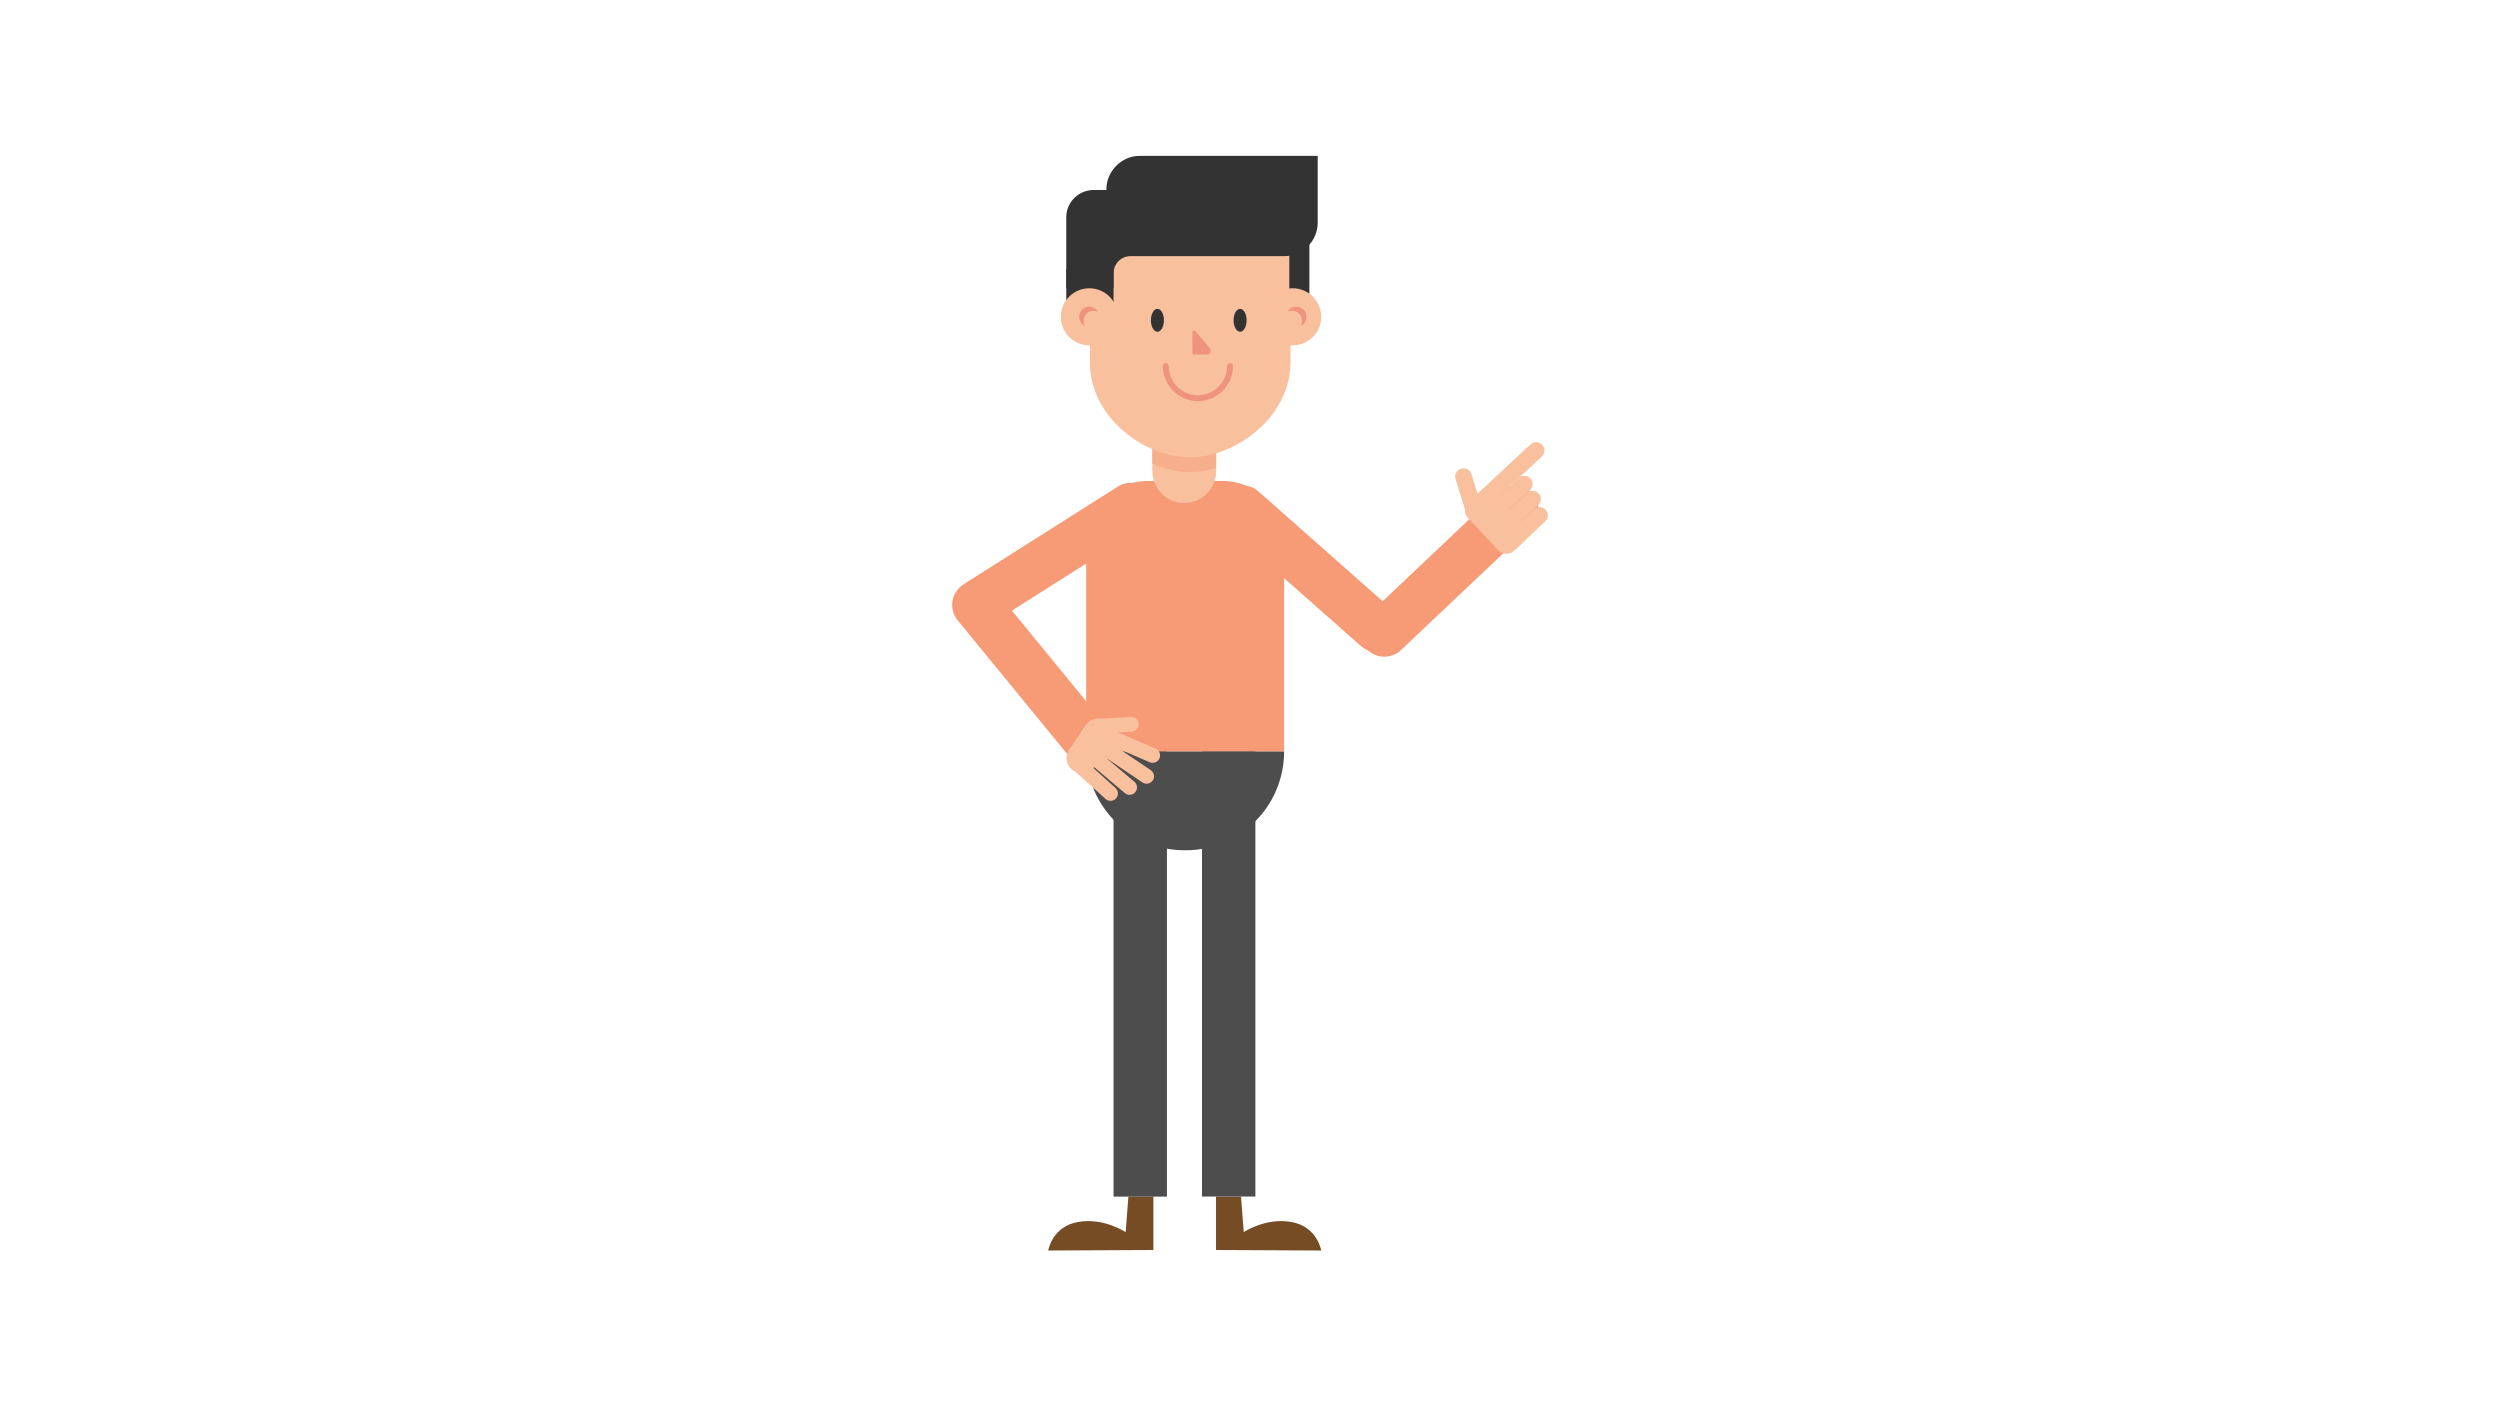 <?xml version="1.0" encoding="utf-8"?>
<!-- Generator: Adobe Illustrator 19.2.0, SVG Export Plug-In . SVG Version: 6.00 Build 0)  -->
<svg version="1.1" id="Layer_1" xmlns="http://www.w3.org/2000/svg" xmlns:xlink="http://www.w3.org/1999/xlink" x="0px" y="0px"
	 viewBox="0 0 1920 1080" style="enable-background:new 0 0 1920 1080;" xml:space="preserve">
<style type="text/css">
	.st0{fill:#4D4D4D;}
	.st1{fill:#754C24;}
	.st2{fill:#F69B76;}
	.st3{fill:#F8C09D;}
	.st4{fill:#F6AE8D;}
	.st5{fill:#333333;}
	.st6{fill:#EF937E;}
	.st7{fill:none;stroke:#EF937E;stroke-width:4.532;stroke-linecap:round;stroke-miterlimit:10;}
</style>
<path class="st0" d="M910.9,653h-1.3c-41.6,0-75.4-34.2-75.4-75.8V577h152v0.2C986.2,618.8,952.5,653,910.9,653z"/>
<path class="st1" d="M885.8,919l0,41l-80.8,0.4c0,0,3-18.4,22.9-21.9c19.8-3.6,36.6,7.8,36.6,7.8l2.1-27.3H885.8z"/>
<rect x="855.2" y="577" class="st0" width="41" height="342"/>
<path class="st1" d="M933.9,919l0,41l80.8,0.4c0,0-3-18.4-22.9-21.9c-19.8-3.6-36.6,7.8-36.6,7.8l-2.1-27.3H933.9z"/>
<rect x="923.2" y="577" transform="matrix(-1 -1.224647e-16 1.224647e-16 -1 1887.346 1495.943)" class="st0" width="41" height="342"/>
<path class="st2" d="M881.3,369.4H939c26,0,47.2,21.1,47.2,47.2V577h-152V416.6C834.2,390.5,855.3,369.4,881.3,369.4z"/>
<path class="st2" d="M1049.8,498.6L1049.8,498.6c7,7.4,18.7,7.7,26.1,0.7l99.8-94.4c7.4-7,7.7-18.7,0.7-26.1l0,0
	c-7-7.4-18.7-7.7-26.1-0.7l-99.8,94.4C1043.1,479.5,1042.8,491.2,1049.8,498.6z"/>
<path class="st2" d="M940.6,379.1L940.6,379.1c-6.7,7.6-6,19.3,1.6,26l102.9,91c7.6,6.7,19.3,6,26-1.6v0c6.7-7.6,6-19.3-1.6-26
	l-102.9-91C959,370.7,947.4,371.5,940.6,379.1z"/>
<g>
	<path class="st3" d="M1134.6,400.3L1134.6,400.3c3.4-1,5.3-4.6,4.2-8l-8.7-28.1c-1-3.4-4.6-5.3-8-4.2l0,0c-3.4,1-5.3,4.6-4.2,8
		l8.7,28.1C1127.6,399.5,1131.2,401.4,1134.6,400.3z"/>
	<path class="st3" d="M1162.8,423l7.6-7.1c3.3-3,3.4-8.2,0.4-11.4l-24-25.7c-3-3.3-8.2-3.4-11.4-0.4l-7.6,7.1
		c-3.5,3.2-3.7,8.7-0.4,12.2l23.2,24.9C1153.9,426.1,1159.3,426.3,1162.8,423z"/>
	<path class="st3" d="M1131.6,390.8L1131.6,390.8c2.4,2.6,6.5,2.7,9,0.3l43.5-40.5c2.6-2.4,2.7-6.5,0.3-9v0c-2.4-2.6-6.5-2.7-9-0.3
		l-43.5,40.5C1129.3,384.2,1129.2,388.2,1131.6,390.8z"/>
	<path class="st3" d="M1144.5,396.2L1144.5,396.2c2.4,2.6,6.5,2.7,9,0.3l21.5-20.1c2.6-2.4,2.7-6.5,0.3-9l0,0
		c-2.4-2.6-6.5-2.7-9-0.3l-21.5,20.1C1142.3,389.6,1142.1,393.6,1144.5,396.2z"/>
	<path class="st3" d="M1150.9,407.8L1150.9,407.8c2.4,2.6,6.5,2.7,9,0.3l21.5-20.1c2.6-2.4,2.7-6.5,0.3-9l0,0
		c-2.4-2.6-6.5-2.7-9-0.3l-21.5,20.1C1148.6,401.1,1148.5,405.2,1150.9,407.8z"/>
	<path class="st3" d="M1156.2,420.3L1156.2,420.3c2.4,2.6,6.5,2.7,9,0.3l21.5-20.1c2.6-2.4,2.7-6.5,0.3-9l0,0
		c-2.4-2.6-6.5-2.7-9-0.3l-21.5,20.1C1153.9,413.7,1153.8,417.8,1156.2,420.3z"/>
</g>
<path class="st2" d="M736.7,472.7L736.7,472.7c5.4,8.6,16.8,11.2,25.5,5.7l116.1-73.5c8.6-5.4,11.2-16.8,5.7-25.5l0,0
	c-5.4-8.6-16.8-11.2-25.5-5.7l-116.1,73.5C733.8,452.7,731.2,464.1,736.7,472.7z"/>
<path class="st2" d="M738,450.3L738,450.3c-7.9,6.5-9,18.1-2.6,26l87.1,106.3c6.5,7.9,18.1,9,26,2.6l0,0c7.9-6.5,9-18.1,2.6-26
	l-87.1-106.3C757.5,445,745.9,443.8,738,450.3z"/>
<g>
	<path class="st3" d="M830.4,581.4l-7.6,8.4l26.3,23.8c2.3,2.1,5.9,1.9,8-0.4l0,0c2.1-2.3,1.9-5.9-0.4-8L830.4,581.4z"/>
	<path class="st3" d="M838.4,572.7l-7.3,8.7l32.8,27.7c2.4,2,6,1.7,8-0.7l0,0c2-2.4,1.7-6-0.7-8L838.4,572.7z"/>
	<path class="st3" d="M848.2,567.5l-6.4,9.4l35.6,24c2.6,1.8,6.1,1.1,7.9-1.5l0,0c1.8-2.6,1.1-6.1-1.5-7.9L848.2,567.5z"/>
	<path class="st3" d="M848.1,558l-4.5,10.4l39.4,17c2.9,1.2,6.2-0.1,7.5-3l0,0c1.2-2.9-0.1-6.2-3-7.5L848.1,558z"/>
	<path class="st3" d="M842.7,552.1l0.7,11.3l25.8-1.5c3.1-0.2,5.5-2.9,5.3-6l0,0c-0.2-3.1-2.9-5.5-6-5.3L842.7,552.1z"/>
	<path class="st3" d="M849.7,553.7l7.5,5.1c1.4,0.9,1.7,2.8,0.8,4.2l-22.2,32.9c-0.9,1.4-2.8,1.7-4.2,0.8l-7.5-5.1
		c-5.2-3.5-6.6-10.5-3.1-15.7l12.9-19.1C837.5,551.6,844.5,550.2,849.7,553.7z"/>
</g>
<path class="st3" d="M934,361.8c0,13.4-10.9,24.5-24.3,24.5h0h-0.2c-13.4,0-24.5-11.1-24.5-24.5v-21.5h49V361.8z"/>
<path class="st4" d="M885,356.2c9.5,4.1,19.4,6.3,28.9,6.3c6.6,0,13.4-1.1,20.1-3.1v-15.5h-49V356.2z"/>
<path class="st3" d="M913.8,351.2c-34.9,0-76.8-30.5-76.8-73.2V149.5h154.1V278C991.1,320.7,948.7,351.2,913.8,351.2z"/>
<rect x="818.9" y="206.6" class="st5" width="36.3" height="39"/>
<circle class="st3" cx="836.6" cy="243.3" r="21.9"/>
<path class="st6" d="M832.2,246.4c0-4.3,3.5-7.8,7.8-7.8c1.2,0,2.3,0.3,3.3,0.7c-1.4-2.3-3.8-3.8-6.7-3.8c-4.3,0-7.8,3.5-7.8,7.8
	c0,3.1,1.8,5.8,4.5,7C832.6,249.2,832.2,247.9,832.2,246.4z"/>
<path class="st5" d="M849.7,145.5v0.4h-9.6c-11.7,0-21.2,9.3-21.2,20.9l0-0.2v29.9v24.6h36.3v-11.1c0-7.4,5.7-13.3,13.2-13.3h118
	c14.1,0,25.6-11.6,25.6-25.7v-51.3H875.5C861.4,119.6,849.7,131.4,849.7,145.5z"/>
<polygon class="st5" points="1005.6,237 990.2,226.1 990.2,184.8 1005.6,184.8 "/>
<circle class="st3" cx="992.8" cy="243.3" r="21.9"/>
<path class="st6" d="M1000,246.4c0-4.3-3.5-7.8-7.8-7.8c-1.2,0-2.3,0.3-3.3,0.7c1.4-2.3,3.8-3.8,6.7-3.8c4.3,0,7.8,3.5,7.8,7.8
	c0,3.1-1.8,5.8-4.5,7C999.6,249.2,1000,247.9,1000,246.4z"/>
<path class="st7" d="M895.3,281.1c0,13.6,11.1,24.7,24.7,24.7h0c13.6,0,24.7-11.1,24.7-24.7"/>
<path class="st6" d="M915.8,255.1v15.9c0,0.7,0.9,1.3,1.6,1.3h9.4c2.6,0,4-3,2.3-4.9l-10.9-13C917.5,253.3,915.8,253.9,915.8,255.1z
	"/>
<ellipse class="st5" cx="888.9" cy="246" rx="5" ry="8.8"/>
<ellipse class="st5" cx="952.4" cy="246" rx="5" ry="8.8"/>
</svg>
